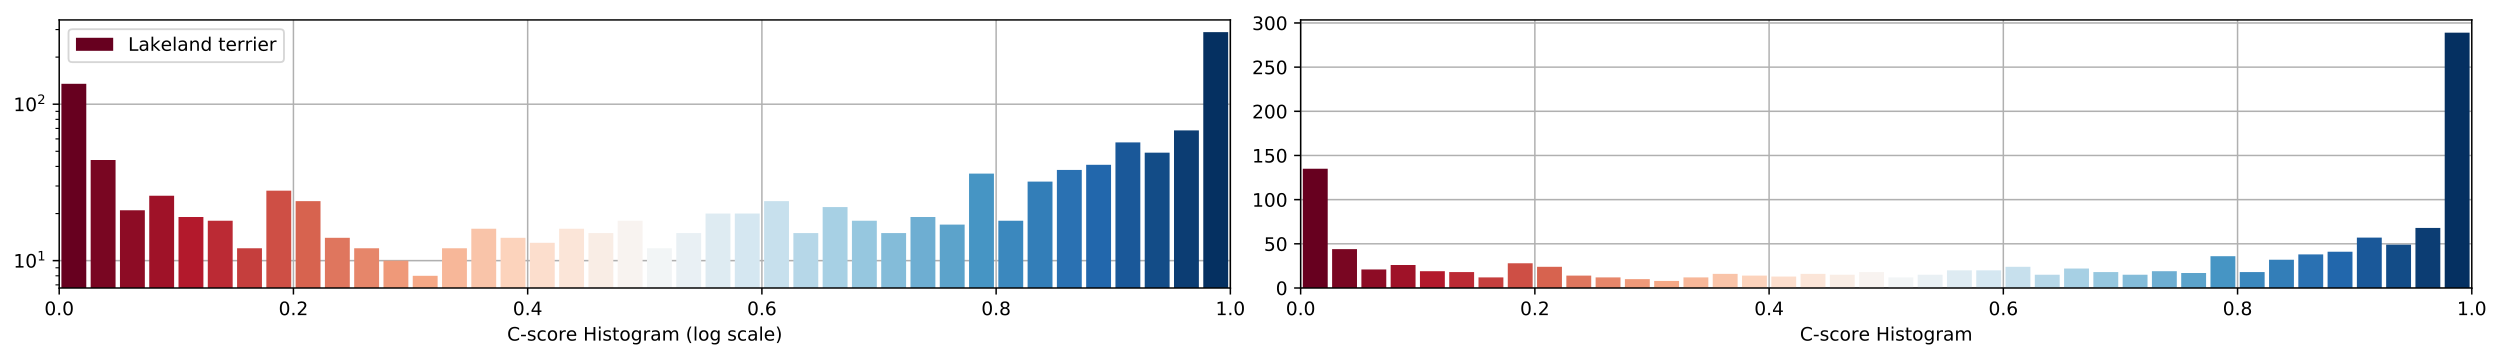 <?xml version="1.0" encoding="utf-8" standalone="no"?>
<!DOCTYPE svg PUBLIC "-//W3C//DTD SVG 1.1//EN"
  "http://www.w3.org/Graphics/SVG/1.1/DTD/svg11.dtd">
<!-- Created with matplotlib (https://matplotlib.org/) -->
<svg height="192.256pt" version="1.1" viewBox="0 0 1342.952 192.256" width="1342.952pt" xmlns="http://www.w3.org/2000/svg" xmlns:xlink="http://www.w3.org/1999/xlink">
 <defs>
  <style type="text/css">
*{stroke-linecap:butt;stroke-linejoin:round;}
  </style>
 </defs>
 <g id="figure_1">
  <g id="patch_1">
   <path d="M 0 192.256 
L 1342.952 192.256 
L 1342.952 0 
L 0 0 
z
" style="fill:#ffffff;"/>
  </g>
  <g id="axes_1">
   <g id="patch_2">
    <path d="M 31.8 154.7 
L 660.926 154.7 
L 660.926 10.7 
L 31.8 10.7 
z
" style="fill:#ffffff;"/>
   </g>
   <g id="matplotlib.axis_1">
    <g id="xtick_1">
     <g id="line2d_1">
      <path clip-path="url(#p92a9c966c3)" d="M 31.8 154.7 
L 31.8 10.7 
" style="fill:none;stroke:#b0b0b0;stroke-linecap:square;stroke-width:0.8;"/>
     </g>
     <g id="line2d_2">
      <defs>
       <path d="M 0 0 
L 0 3.5 
" id="md79b339b31" style="stroke:#000000;stroke-width:0.8;"/>
      </defs>
      <g>
       <use style="stroke:#000000;stroke-width:0.8;" x="31.8" xlink:href="#md79b339b31" y="154.7"/>
      </g>
     </g>
     <g id="text_1">
      <!-- 0.0 -->
      <defs>
       <path d="M 31.781 66.406 
Q 24.172 66.406 20.328 58.906 
Q 16.5 51.422 16.5 36.375 
Q 16.5 21.391 20.328 13.891 
Q 24.172 6.391 31.781 6.391 
Q 39.453 6.391 43.281 13.891 
Q 47.125 21.391 47.125 36.375 
Q 47.125 51.422 43.281 58.906 
Q 39.453 66.406 31.781 66.406 
z
M 31.781 74.219 
Q 44.047 74.219 50.516 64.516 
Q 56.984 54.828 56.984 36.375 
Q 56.984 17.969 50.516 8.266 
Q 44.047 -1.422 31.781 -1.422 
Q 19.531 -1.422 13.062 8.266 
Q 6.594 17.969 6.594 36.375 
Q 6.594 54.828 13.062 64.516 
Q 19.531 74.219 31.781 74.219 
z
" id="DejaVuSans-48"/>
       <path d="M 10.688 12.406 
L 21 12.406 
L 21 0 
L 10.688 0 
z
" id="DejaVuSans-46"/>
      </defs>
      <g transform="translate(23.848 169.298)scale(0.1 -0.1)">
       <use xlink:href="#DejaVuSans-48"/>
       <use x="63.623" xlink:href="#DejaVuSans-46"/>
       <use x="95.41" xlink:href="#DejaVuSans-48"/>
      </g>
     </g>
    </g>
    <g id="xtick_2">
     <g id="line2d_3">
      <path clip-path="url(#p92a9c966c3)" d="M 157.625 154.7 
L 157.625 10.7 
" style="fill:none;stroke:#b0b0b0;stroke-linecap:square;stroke-width:0.8;"/>
     </g>
     <g id="line2d_4">
      <g>
       <use style="stroke:#000000;stroke-width:0.8;" x="157.625" xlink:href="#md79b339b31" y="154.7"/>
      </g>
     </g>
     <g id="text_2">
      <!-- 0.2 -->
      <defs>
       <path d="M 19.188 8.297 
L 53.609 8.297 
L 53.609 0 
L 7.328 0 
L 7.328 8.297 
Q 12.938 14.109 22.625 23.891 
Q 32.328 33.688 34.812 36.531 
Q 39.547 41.844 41.422 45.531 
Q 43.312 49.219 43.312 52.781 
Q 43.312 58.594 39.234 62.25 
Q 35.156 65.922 28.609 65.922 
Q 23.969 65.922 18.812 64.312 
Q 13.672 62.703 7.812 59.422 
L 7.812 69.391 
Q 13.766 71.781 18.938 73 
Q 24.125 74.219 28.422 74.219 
Q 39.75 74.219 46.484 68.547 
Q 53.219 62.891 53.219 53.422 
Q 53.219 48.922 51.531 44.891 
Q 49.859 40.875 45.406 35.406 
Q 44.188 33.984 37.641 27.219 
Q 31.109 20.453 19.188 8.297 
z
" id="DejaVuSans-50"/>
      </defs>
      <g transform="translate(149.674 169.298)scale(0.1 -0.1)">
       <use xlink:href="#DejaVuSans-48"/>
       <use x="63.623" xlink:href="#DejaVuSans-46"/>
       <use x="95.41" xlink:href="#DejaVuSans-50"/>
      </g>
     </g>
    </g>
    <g id="xtick_3">
     <g id="line2d_5">
      <path clip-path="url(#p92a9c966c3)" d="M 283.45 154.7 
L 283.45 10.7 
" style="fill:none;stroke:#b0b0b0;stroke-linecap:square;stroke-width:0.8;"/>
     </g>
     <g id="line2d_6">
      <g>
       <use style="stroke:#000000;stroke-width:0.8;" x="283.45" xlink:href="#md79b339b31" y="154.7"/>
      </g>
     </g>
     <g id="text_3">
      <!-- 0.4 -->
      <defs>
       <path d="M 37.797 64.312 
L 12.891 25.391 
L 37.797 25.391 
z
M 35.203 72.906 
L 47.609 72.906 
L 47.609 25.391 
L 58.016 25.391 
L 58.016 17.188 
L 47.609 17.188 
L 47.609 0 
L 37.797 0 
L 37.797 17.188 
L 4.891 17.188 
L 4.891 26.703 
z
" id="DejaVuSans-52"/>
      </defs>
      <g transform="translate(275.499 169.298)scale(0.1 -0.1)">
       <use xlink:href="#DejaVuSans-48"/>
       <use x="63.623" xlink:href="#DejaVuSans-46"/>
       <use x="95.41" xlink:href="#DejaVuSans-52"/>
      </g>
     </g>
    </g>
    <g id="xtick_4">
     <g id="line2d_7">
      <path clip-path="url(#p92a9c966c3)" d="M 409.276 154.7 
L 409.276 10.7 
" style="fill:none;stroke:#b0b0b0;stroke-linecap:square;stroke-width:0.8;"/>
     </g>
     <g id="line2d_8">
      <g>
       <use style="stroke:#000000;stroke-width:0.8;" x="409.276" xlink:href="#md79b339b31" y="154.7"/>
      </g>
     </g>
     <g id="text_4">
      <!-- 0.6 -->
      <defs>
       <path d="M 33.016 40.375 
Q 26.375 40.375 22.484 35.828 
Q 18.609 31.297 18.609 23.391 
Q 18.609 15.531 22.484 10.953 
Q 26.375 6.391 33.016 6.391 
Q 39.656 6.391 43.531 10.953 
Q 47.406 15.531 47.406 23.391 
Q 47.406 31.297 43.531 35.828 
Q 39.656 40.375 33.016 40.375 
z
M 52.594 71.297 
L 52.594 62.312 
Q 48.875 64.062 45.094 64.984 
Q 41.312 65.922 37.594 65.922 
Q 27.828 65.922 22.672 59.328 
Q 17.531 52.734 16.797 39.406 
Q 19.672 43.656 24.016 45.922 
Q 28.375 48.188 33.594 48.188 
Q 44.578 48.188 50.953 41.516 
Q 57.328 34.859 57.328 23.391 
Q 57.328 12.156 50.688 5.359 
Q 44.047 -1.422 33.016 -1.422 
Q 20.359 -1.422 13.672 8.266 
Q 6.984 17.969 6.984 36.375 
Q 6.984 53.656 15.188 63.938 
Q 23.391 74.219 37.203 74.219 
Q 40.922 74.219 44.703 73.484 
Q 48.484 72.75 52.594 71.297 
z
" id="DejaVuSans-54"/>
      </defs>
      <g transform="translate(401.324 169.298)scale(0.1 -0.1)">
       <use xlink:href="#DejaVuSans-48"/>
       <use x="63.623" xlink:href="#DejaVuSans-46"/>
       <use x="95.41" xlink:href="#DejaVuSans-54"/>
      </g>
     </g>
    </g>
    <g id="xtick_5">
     <g id="line2d_9">
      <path clip-path="url(#p92a9c966c3)" d="M 535.101 154.7 
L 535.101 10.7 
" style="fill:none;stroke:#b0b0b0;stroke-linecap:square;stroke-width:0.8;"/>
     </g>
     <g id="line2d_10">
      <g>
       <use style="stroke:#000000;stroke-width:0.8;" x="535.101" xlink:href="#md79b339b31" y="154.7"/>
      </g>
     </g>
     <g id="text_5">
      <!-- 0.8 -->
      <defs>
       <path d="M 31.781 34.625 
Q 24.75 34.625 20.719 30.859 
Q 16.703 27.094 16.703 20.516 
Q 16.703 13.922 20.719 10.156 
Q 24.75 6.391 31.781 6.391 
Q 38.812 6.391 42.859 10.172 
Q 46.922 13.969 46.922 20.516 
Q 46.922 27.094 42.891 30.859 
Q 38.875 34.625 31.781 34.625 
z
M 21.922 38.812 
Q 15.578 40.375 12.031 44.719 
Q 8.5 49.078 8.5 55.328 
Q 8.5 64.062 14.719 69.141 
Q 20.953 74.219 31.781 74.219 
Q 42.672 74.219 48.875 69.141 
Q 55.078 64.062 55.078 55.328 
Q 55.078 49.078 51.531 44.719 
Q 48 40.375 41.703 38.812 
Q 48.828 37.156 52.797 32.312 
Q 56.781 27.484 56.781 20.516 
Q 56.781 9.906 50.312 4.234 
Q 43.844 -1.422 31.781 -1.422 
Q 19.734 -1.422 13.25 4.234 
Q 6.781 9.906 6.781 20.516 
Q 6.781 27.484 10.781 32.312 
Q 14.797 37.156 21.922 38.812 
z
M 18.312 54.391 
Q 18.312 48.734 21.844 45.562 
Q 25.391 42.391 31.781 42.391 
Q 38.141 42.391 41.719 45.562 
Q 45.312 48.734 45.312 54.391 
Q 45.312 60.062 41.719 63.234 
Q 38.141 66.406 31.781 66.406 
Q 25.391 66.406 21.844 63.234 
Q 18.312 60.062 18.312 54.391 
z
" id="DejaVuSans-56"/>
      </defs>
      <g transform="translate(527.149 169.298)scale(0.1 -0.1)">
       <use xlink:href="#DejaVuSans-48"/>
       <use x="63.623" xlink:href="#DejaVuSans-46"/>
       <use x="95.41" xlink:href="#DejaVuSans-56"/>
      </g>
     </g>
    </g>
    <g id="xtick_6">
     <g id="line2d_11">
      <path clip-path="url(#p92a9c966c3)" d="M 660.926 154.7 
L 660.926 10.7 
" style="fill:none;stroke:#b0b0b0;stroke-linecap:square;stroke-width:0.8;"/>
     </g>
     <g id="line2d_12">
      <g>
       <use style="stroke:#000000;stroke-width:0.8;" x="660.926" xlink:href="#md79b339b31" y="154.7"/>
      </g>
     </g>
     <g id="text_6">
      <!-- 1.0 -->
      <defs>
       <path d="M 12.406 8.297 
L 28.516 8.297 
L 28.516 63.922 
L 10.984 60.406 
L 10.984 69.391 
L 28.422 72.906 
L 38.281 72.906 
L 38.281 8.297 
L 54.391 8.297 
L 54.391 0 
L 12.406 0 
z
" id="DejaVuSans-49"/>
      </defs>
      <g transform="translate(652.975 169.298)scale(0.1 -0.1)">
       <use xlink:href="#DejaVuSans-49"/>
       <use x="63.623" xlink:href="#DejaVuSans-46"/>
       <use x="95.41" xlink:href="#DejaVuSans-48"/>
      </g>
     </g>
    </g>
    <g id="text_7">
     <!-- C-score Histogram (log scale) -->
     <defs>
      <path d="M 64.406 67.281 
L 64.406 56.891 
Q 59.422 61.531 53.781 63.812 
Q 48.141 66.109 41.797 66.109 
Q 29.297 66.109 22.656 58.469 
Q 16.016 50.828 16.016 36.375 
Q 16.016 21.969 22.656 14.328 
Q 29.297 6.688 41.797 6.688 
Q 48.141 6.688 53.781 8.984 
Q 59.422 11.281 64.406 15.922 
L 64.406 5.609 
Q 59.234 2.094 53.438 0.328 
Q 47.656 -1.422 41.219 -1.422 
Q 24.656 -1.422 15.125 8.703 
Q 5.609 18.844 5.609 36.375 
Q 5.609 53.953 15.125 64.078 
Q 24.656 74.219 41.219 74.219 
Q 47.75 74.219 53.531 72.484 
Q 59.328 70.75 64.406 67.281 
z
" id="DejaVuSans-67"/>
      <path d="M 4.891 31.391 
L 31.203 31.391 
L 31.203 23.391 
L 4.891 23.391 
z
" id="DejaVuSans-45"/>
      <path d="M 44.281 53.078 
L 44.281 44.578 
Q 40.484 46.531 36.375 47.5 
Q 32.281 48.484 27.875 48.484 
Q 21.188 48.484 17.844 46.438 
Q 14.5 44.391 14.5 40.281 
Q 14.5 37.156 16.891 35.375 
Q 19.281 33.594 26.516 31.984 
L 29.594 31.297 
Q 39.156 29.25 43.188 25.516 
Q 47.219 21.781 47.219 15.094 
Q 47.219 7.469 41.188 3.016 
Q 35.156 -1.422 24.609 -1.422 
Q 20.219 -1.422 15.453 -0.562 
Q 10.688 0.297 5.422 2 
L 5.422 11.281 
Q 10.406 8.688 15.234 7.391 
Q 20.062 6.109 24.812 6.109 
Q 31.156 6.109 34.562 8.281 
Q 37.984 10.453 37.984 14.406 
Q 37.984 18.062 35.516 20.016 
Q 33.062 21.969 24.703 23.781 
L 21.578 24.516 
Q 13.234 26.266 9.516 29.906 
Q 5.812 33.547 5.812 39.891 
Q 5.812 47.609 11.281 51.797 
Q 16.75 56 26.812 56 
Q 31.781 56 36.172 55.266 
Q 40.578 54.547 44.281 53.078 
z
" id="DejaVuSans-115"/>
      <path d="M 48.781 52.594 
L 48.781 44.188 
Q 44.969 46.297 41.141 47.344 
Q 37.312 48.391 33.406 48.391 
Q 24.656 48.391 19.812 42.844 
Q 14.984 37.312 14.984 27.297 
Q 14.984 17.281 19.812 11.734 
Q 24.656 6.203 33.406 6.203 
Q 37.312 6.203 41.141 7.25 
Q 44.969 8.297 48.781 10.406 
L 48.781 2.094 
Q 45.016 0.344 40.984 -0.531 
Q 36.969 -1.422 32.422 -1.422 
Q 20.062 -1.422 12.781 6.344 
Q 5.516 14.109 5.516 27.297 
Q 5.516 40.672 12.859 48.328 
Q 20.219 56 33.016 56 
Q 37.156 56 41.109 55.141 
Q 45.062 54.297 48.781 52.594 
z
" id="DejaVuSans-99"/>
      <path d="M 30.609 48.391 
Q 23.391 48.391 19.188 42.75 
Q 14.984 37.109 14.984 27.297 
Q 14.984 17.484 19.156 11.844 
Q 23.344 6.203 30.609 6.203 
Q 37.797 6.203 41.984 11.859 
Q 46.188 17.531 46.188 27.297 
Q 46.188 37.016 41.984 42.703 
Q 37.797 48.391 30.609 48.391 
z
M 30.609 56 
Q 42.328 56 49.016 48.375 
Q 55.719 40.766 55.719 27.297 
Q 55.719 13.875 49.016 6.219 
Q 42.328 -1.422 30.609 -1.422 
Q 18.844 -1.422 12.172 6.219 
Q 5.516 13.875 5.516 27.297 
Q 5.516 40.766 12.172 48.375 
Q 18.844 56 30.609 56 
z
" id="DejaVuSans-111"/>
      <path d="M 41.109 46.297 
Q 39.594 47.172 37.812 47.578 
Q 36.031 48 33.891 48 
Q 26.266 48 22.188 43.047 
Q 18.109 38.094 18.109 28.812 
L 18.109 0 
L 9.078 0 
L 9.078 54.688 
L 18.109 54.688 
L 18.109 46.188 
Q 20.953 51.172 25.484 53.578 
Q 30.031 56 36.531 56 
Q 37.453 56 38.578 55.875 
Q 39.703 55.766 41.062 55.516 
z
" id="DejaVuSans-114"/>
      <path d="M 56.203 29.594 
L 56.203 25.203 
L 14.891 25.203 
Q 15.484 15.922 20.484 11.062 
Q 25.484 6.203 34.422 6.203 
Q 39.594 6.203 44.453 7.469 
Q 49.312 8.734 54.109 11.281 
L 54.109 2.781 
Q 49.266 0.734 44.188 -0.344 
Q 39.109 -1.422 33.891 -1.422 
Q 20.797 -1.422 13.156 6.188 
Q 5.516 13.812 5.516 26.812 
Q 5.516 40.234 12.766 48.109 
Q 20.016 56 32.328 56 
Q 43.359 56 49.781 48.891 
Q 56.203 41.797 56.203 29.594 
z
M 47.219 32.234 
Q 47.125 39.594 43.094 43.984 
Q 39.062 48.391 32.422 48.391 
Q 24.906 48.391 20.391 44.141 
Q 15.875 39.891 15.188 32.172 
z
" id="DejaVuSans-101"/>
      <path id="DejaVuSans-32"/>
      <path d="M 9.812 72.906 
L 19.672 72.906 
L 19.672 43.016 
L 55.516 43.016 
L 55.516 72.906 
L 65.375 72.906 
L 65.375 0 
L 55.516 0 
L 55.516 34.719 
L 19.672 34.719 
L 19.672 0 
L 9.812 0 
z
" id="DejaVuSans-72"/>
      <path d="M 9.422 54.688 
L 18.406 54.688 
L 18.406 0 
L 9.422 0 
z
M 9.422 75.984 
L 18.406 75.984 
L 18.406 64.594 
L 9.422 64.594 
z
" id="DejaVuSans-105"/>
      <path d="M 18.312 70.219 
L 18.312 54.688 
L 36.812 54.688 
L 36.812 47.703 
L 18.312 47.703 
L 18.312 18.016 
Q 18.312 11.328 20.141 9.422 
Q 21.969 7.516 27.594 7.516 
L 36.812 7.516 
L 36.812 0 
L 27.594 0 
Q 17.188 0 13.234 3.875 
Q 9.281 7.766 9.281 18.016 
L 9.281 47.703 
L 2.688 47.703 
L 2.688 54.688 
L 9.281 54.688 
L 9.281 70.219 
z
" id="DejaVuSans-116"/>
      <path d="M 45.406 27.984 
Q 45.406 37.75 41.375 43.109 
Q 37.359 48.484 30.078 48.484 
Q 22.859 48.484 18.828 43.109 
Q 14.797 37.75 14.797 27.984 
Q 14.797 18.266 18.828 12.891 
Q 22.859 7.516 30.078 7.516 
Q 37.359 7.516 41.375 12.891 
Q 45.406 18.266 45.406 27.984 
z
M 54.391 6.781 
Q 54.391 -7.172 48.188 -13.984 
Q 42 -20.797 29.203 -20.797 
Q 24.469 -20.797 20.266 -20.094 
Q 16.062 -19.391 12.109 -17.922 
L 12.109 -9.188 
Q 16.062 -11.328 19.922 -12.344 
Q 23.781 -13.375 27.781 -13.375 
Q 36.625 -13.375 41.016 -8.766 
Q 45.406 -4.156 45.406 5.172 
L 45.406 9.625 
Q 42.625 4.781 38.281 2.391 
Q 33.938 0 27.875 0 
Q 17.828 0 11.672 7.656 
Q 5.516 15.328 5.516 27.984 
Q 5.516 40.672 11.672 48.328 
Q 17.828 56 27.875 56 
Q 33.938 56 38.281 53.609 
Q 42.625 51.219 45.406 46.391 
L 45.406 54.688 
L 54.391 54.688 
z
" id="DejaVuSans-103"/>
      <path d="M 34.281 27.484 
Q 23.391 27.484 19.188 25 
Q 14.984 22.516 14.984 16.5 
Q 14.984 11.719 18.141 8.906 
Q 21.297 6.109 26.703 6.109 
Q 34.188 6.109 38.703 11.406 
Q 43.219 16.703 43.219 25.484 
L 43.219 27.484 
z
M 52.203 31.203 
L 52.203 0 
L 43.219 0 
L 43.219 8.297 
Q 40.141 3.328 35.547 0.953 
Q 30.953 -1.422 24.312 -1.422 
Q 15.922 -1.422 10.953 3.297 
Q 6 8.016 6 15.922 
Q 6 25.141 12.172 29.828 
Q 18.359 34.516 30.609 34.516 
L 43.219 34.516 
L 43.219 35.406 
Q 43.219 41.609 39.141 45 
Q 35.062 48.391 27.688 48.391 
Q 23 48.391 18.547 47.266 
Q 14.109 46.141 10.016 43.891 
L 10.016 52.203 
Q 14.938 54.109 19.578 55.047 
Q 24.219 56 28.609 56 
Q 40.484 56 46.344 49.844 
Q 52.203 43.703 52.203 31.203 
z
" id="DejaVuSans-97"/>
      <path d="M 52 44.188 
Q 55.375 50.25 60.062 53.125 
Q 64.75 56 71.094 56 
Q 79.641 56 84.281 50.016 
Q 88.922 44.047 88.922 33.016 
L 88.922 0 
L 79.891 0 
L 79.891 32.719 
Q 79.891 40.578 77.094 44.375 
Q 74.312 48.188 68.609 48.188 
Q 61.625 48.188 57.562 43.547 
Q 53.516 38.922 53.516 30.906 
L 53.516 0 
L 44.484 0 
L 44.484 32.719 
Q 44.484 40.625 41.703 44.406 
Q 38.922 48.188 33.109 48.188 
Q 26.219 48.188 22.156 43.531 
Q 18.109 38.875 18.109 30.906 
L 18.109 0 
L 9.078 0 
L 9.078 54.688 
L 18.109 54.688 
L 18.109 46.188 
Q 21.188 51.219 25.484 53.609 
Q 29.781 56 35.688 56 
Q 41.656 56 45.828 52.969 
Q 50 49.953 52 44.188 
z
" id="DejaVuSans-109"/>
      <path d="M 31 75.875 
Q 24.469 64.656 21.281 53.656 
Q 18.109 42.672 18.109 31.391 
Q 18.109 20.125 21.312 9.062 
Q 24.516 -2 31 -13.188 
L 23.188 -13.188 
Q 15.875 -1.703 12.234 9.375 
Q 8.594 20.453 8.594 31.391 
Q 8.594 42.281 12.203 53.312 
Q 15.828 64.359 23.188 75.875 
z
" id="DejaVuSans-40"/>
      <path d="M 9.422 75.984 
L 18.406 75.984 
L 18.406 0 
L 9.422 0 
z
" id="DejaVuSans-108"/>
      <path d="M 8.016 75.875 
L 15.828 75.875 
Q 23.141 64.359 26.781 53.312 
Q 30.422 42.281 30.422 31.391 
Q 30.422 20.453 26.781 9.375 
Q 23.141 -1.703 15.828 -13.188 
L 8.016 -13.188 
Q 14.5 -2 17.703 9.062 
Q 20.906 20.125 20.906 31.391 
Q 20.906 42.672 17.703 53.656 
Q 14.5 64.656 8.016 75.875 
z
" id="DejaVuSans-41"/>
     </defs>
     <g transform="translate(272.412 182.977)scale(0.1 -0.1)">
      <use xlink:href="#DejaVuSans-67"/>
      <use x="69.824" xlink:href="#DejaVuSans-45"/>
      <use x="105.908" xlink:href="#DejaVuSans-115"/>
      <use x="158.008" xlink:href="#DejaVuSans-99"/>
      <use x="212.988" xlink:href="#DejaVuSans-111"/>
      <use x="274.17" xlink:href="#DejaVuSans-114"/>
      <use x="315.252" xlink:href="#DejaVuSans-101"/>
      <use x="376.775" xlink:href="#DejaVuSans-32"/>
      <use x="408.562" xlink:href="#DejaVuSans-72"/>
      <use x="483.758" xlink:href="#DejaVuSans-105"/>
      <use x="511.541" xlink:href="#DejaVuSans-115"/>
      <use x="563.641" xlink:href="#DejaVuSans-116"/>
      <use x="602.85" xlink:href="#DejaVuSans-111"/>
      <use x="664.031" xlink:href="#DejaVuSans-103"/>
      <use x="727.508" xlink:href="#DejaVuSans-114"/>
      <use x="768.621" xlink:href="#DejaVuSans-97"/>
      <use x="829.9" xlink:href="#DejaVuSans-109"/>
      <use x="927.312" xlink:href="#DejaVuSans-32"/>
      <use x="959.1" xlink:href="#DejaVuSans-40"/>
      <use x="998.113" xlink:href="#DejaVuSans-108"/>
      <use x="1025.896" xlink:href="#DejaVuSans-111"/>
      <use x="1087.078" xlink:href="#DejaVuSans-103"/>
      <use x="1150.555" xlink:href="#DejaVuSans-32"/>
      <use x="1182.342" xlink:href="#DejaVuSans-115"/>
      <use x="1234.441" xlink:href="#DejaVuSans-99"/>
      <use x="1289.422" xlink:href="#DejaVuSans-97"/>
      <use x="1350.701" xlink:href="#DejaVuSans-108"/>
      <use x="1378.484" xlink:href="#DejaVuSans-101"/>
      <use x="1440.008" xlink:href="#DejaVuSans-41"/>
     </g>
    </g>
   </g>
   <g id="matplotlib.axis_2">
    <g id="ytick_1">
     <g id="line2d_13">
      <path clip-path="url(#p92a9c966c3)" d="M 31.8 140.011 
L 660.926 140.011 
" style="fill:none;stroke:#b0b0b0;stroke-linecap:square;stroke-width:0.8;"/>
     </g>
     <g id="line2d_14">
      <defs>
       <path d="M 0 0 
L -3.5 0 
" id="m7d3f7cad94" style="stroke:#000000;stroke-width:0.8;"/>
      </defs>
      <g>
       <use style="stroke:#000000;stroke-width:0.8;" x="31.8" xlink:href="#m7d3f7cad94" y="140.011"/>
      </g>
     </g>
     <g id="text_8">
      <!-- $\mathdefault{10^{1}}$ -->
      <g transform="translate(7.2 143.81)scale(0.1 -0.1)">
       <use transform="translate(0 0.684)" xlink:href="#DejaVuSans-49"/>
       <use transform="translate(63.623 0.684)" xlink:href="#DejaVuSans-48"/>
       <use transform="translate(128.203 38.966)scale(0.7)" xlink:href="#DejaVuSans-49"/>
      </g>
     </g>
    </g>
    <g id="ytick_2">
     <g id="line2d_15">
      <path clip-path="url(#p92a9c966c3)" d="M 31.8 55.977 
L 660.926 55.977 
" style="fill:none;stroke:#b0b0b0;stroke-linecap:square;stroke-width:0.8;"/>
     </g>
     <g id="line2d_16">
      <g>
       <use style="stroke:#000000;stroke-width:0.8;" x="31.8" xlink:href="#m7d3f7cad94" y="55.977"/>
      </g>
     </g>
     <g id="text_9">
      <!-- $\mathdefault{10^{2}}$ -->
      <g transform="translate(7.2 59.776)scale(0.1 -0.1)">
       <use transform="translate(0 0.766)" xlink:href="#DejaVuSans-49"/>
       <use transform="translate(63.623 0.766)" xlink:href="#DejaVuSans-48"/>
       <use transform="translate(128.203 39.047)scale(0.7)" xlink:href="#DejaVuSans-50"/>
      </g>
     </g>
    </g>
    <g id="ytick_3">
     <g id="line2d_17">
      <defs>
       <path d="M 0 0 
L -2 0 
" id="meb95ad8fc7" style="stroke:#000000;stroke-width:0.6;"/>
      </defs>
      <g>
       <use style="stroke:#000000;stroke-width:0.6;" x="31.8" xlink:href="#meb95ad8fc7" y="153.028"/>
      </g>
     </g>
    </g>
    <g id="ytick_4">
     <g id="line2d_18">
      <g>
       <use style="stroke:#000000;stroke-width:0.6;" x="31.8" xlink:href="#meb95ad8fc7" y="148.155"/>
      </g>
     </g>
    </g>
    <g id="ytick_5">
     <g id="line2d_19">
      <g>
       <use style="stroke:#000000;stroke-width:0.6;" x="31.8" xlink:href="#meb95ad8fc7" y="143.856"/>
      </g>
     </g>
    </g>
    <g id="ytick_6">
     <g id="line2d_20">
      <g>
       <use style="stroke:#000000;stroke-width:0.6;" x="31.8" xlink:href="#meb95ad8fc7" y="114.714"/>
      </g>
     </g>
    </g>
    <g id="ytick_7">
     <g id="line2d_21">
      <g>
       <use style="stroke:#000000;stroke-width:0.6;" x="31.8" xlink:href="#meb95ad8fc7" y="99.916"/>
      </g>
     </g>
    </g>
    <g id="ytick_8">
     <g id="line2d_22">
      <g>
       <use style="stroke:#000000;stroke-width:0.6;" x="31.8" xlink:href="#meb95ad8fc7" y="89.417"/>
      </g>
     </g>
    </g>
    <g id="ytick_9">
     <g id="line2d_23">
      <g>
       <use style="stroke:#000000;stroke-width:0.6;" x="31.8" xlink:href="#meb95ad8fc7" y="81.273"/>
      </g>
     </g>
    </g>
    <g id="ytick_10">
     <g id="line2d_24">
      <g>
       <use style="stroke:#000000;stroke-width:0.6;" x="31.8" xlink:href="#meb95ad8fc7" y="74.619"/>
      </g>
     </g>
    </g>
    <g id="ytick_11">
     <g id="line2d_25">
      <g>
       <use style="stroke:#000000;stroke-width:0.6;" x="31.8" xlink:href="#meb95ad8fc7" y="68.994"/>
      </g>
     </g>
    </g>
    <g id="ytick_12">
     <g id="line2d_26">
      <g>
       <use style="stroke:#000000;stroke-width:0.6;" x="31.8" xlink:href="#meb95ad8fc7" y="64.12"/>
      </g>
     </g>
    </g>
    <g id="ytick_13">
     <g id="line2d_27">
      <g>
       <use style="stroke:#000000;stroke-width:0.6;" x="31.8" xlink:href="#meb95ad8fc7" y="59.822"/>
      </g>
     </g>
    </g>
    <g id="ytick_14">
     <g id="line2d_28">
      <g>
       <use style="stroke:#000000;stroke-width:0.6;" x="31.8" xlink:href="#meb95ad8fc7" y="30.68"/>
      </g>
     </g>
    </g>
    <g id="ytick_15">
     <g id="line2d_29">
      <g>
       <use style="stroke:#000000;stroke-width:0.6;" x="31.8" xlink:href="#meb95ad8fc7" y="15.882"/>
      </g>
     </g>
    </g>
   </g>
   <g id="patch_3">
    <path clip-path="url(#p92a9c966c3)" d="M 32.98 84258.215 
L 46.349 84258.215 
L 46.349 45.024 
L 32.98 45.024 
z
" style="fill:#67001f;"/>
   </g>
   <g id="patch_4">
    <path clip-path="url(#p92a9c966c3)" d="M 48.708 84258.215 
L 62.077 84258.215 
L 62.077 85.939 
L 48.708 85.939 
z
" style="fill:#790622;"/>
   </g>
   <g id="patch_5">
    <path clip-path="url(#p92a9c966c3)" d="M 64.436 84258.215 
L 77.805 84258.215 
L 77.805 112.933 
L 64.436 112.933 
z
" style="fill:#8d0c25;"/>
   </g>
   <g id="patch_6">
    <path clip-path="url(#p92a9c966c3)" d="M 80.164 84258.215 
L 93.533 84258.215 
L 93.533 105.139 
L 80.164 105.139 
z
" style="fill:#9f1228;"/>
   </g>
   <g id="patch_7">
    <path clip-path="url(#p92a9c966c3)" d="M 95.892 84258.215 
L 109.261 84258.215 
L 109.261 116.586 
L 95.892 116.586 
z
" style="fill:#b3192c;"/>
   </g>
   <g id="patch_8">
    <path clip-path="url(#p92a9c966c3)" d="M 111.62 84258.215 
L 124.989 84258.215 
L 124.989 118.559 
L 111.62 118.559 
z
" style="fill:#bb2a34;"/>
   </g>
   <g id="patch_9">
    <path clip-path="url(#p92a9c966c3)" d="M 127.349 84258.215 
L 140.717 84258.215 
L 140.717 133.357 
L 127.349 133.357 
z
" style="fill:#c53e3d;"/>
   </g>
   <g id="patch_10">
    <path clip-path="url(#p92a9c966c3)" d="M 143.077 84258.215 
L 156.446 84258.215 
L 156.446 102.434 
L 143.077 102.434 
z
" style="fill:#ce4f45;"/>
   </g>
   <g id="patch_11">
    <path clip-path="url(#p92a9c966c3)" d="M 158.805 84258.215 
L 172.174 84258.215 
L 172.174 108.06 
L 158.805 108.06 
z
" style="fill:#d7634f;"/>
   </g>
   <g id="patch_12">
    <path clip-path="url(#p92a9c966c3)" d="M 174.533 84258.215 
L 187.902 84258.215 
L 187.902 127.731 
L 174.533 127.731 
z
" style="fill:#df765e;"/>
   </g>
   <g id="patch_13">
    <path clip-path="url(#p92a9c966c3)" d="M 190.261 84258.215 
L 203.63 84258.215 
L 203.63 133.357 
L 190.261 133.357 
z
" style="fill:#e6866a;"/>
   </g>
   <g id="patch_14">
    <path clip-path="url(#p92a9c966c3)" d="M 205.989 84258.215 
L 219.358 84258.215 
L 219.358 140.011 
L 205.989 140.011 
z
" style="fill:#ef9979;"/>
   </g>
   <g id="patch_15">
    <path clip-path="url(#p92a9c966c3)" d="M 221.717 84258.215 
L 235.086 84258.215 
L 235.086 148.155 
L 221.717 148.155 
z
" style="fill:#f5a886;"/>
   </g>
   <g id="patch_16">
    <path clip-path="url(#p92a9c966c3)" d="M 237.446 84258.215 
L 250.815 84258.215 
L 250.815 133.357 
L 237.446 133.357 
z
" style="fill:#f7b799;"/>
   </g>
   <g id="patch_17">
    <path clip-path="url(#p92a9c966c3)" d="M 253.174 84258.215 
L 266.543 84258.215 
L 266.543 122.858 
L 253.174 122.858 
z
" style="fill:#f9c4a9;"/>
   </g>
   <g id="patch_18">
    <path clip-path="url(#p92a9c966c3)" d="M 268.902 84258.215 
L 282.271 84258.215 
L 282.271 127.731 
L 268.902 127.731 
z
" style="fill:#fcd3bc;"/>
   </g>
   <g id="patch_19">
    <path clip-path="url(#p92a9c966c3)" d="M 284.63 84258.215 
L 297.999 84258.215 
L 297.999 130.436 
L 284.63 130.436 
z
" style="fill:#fcdecd;"/>
   </g>
   <g id="patch_20">
    <path clip-path="url(#p92a9c966c3)" d="M 300.358 84258.215 
L 313.727 84258.215 
L 313.727 122.858 
L 300.358 122.858 
z
" style="fill:#fbe5d8;"/>
   </g>
   <g id="patch_21">
    <path clip-path="url(#p92a9c966c3)" d="M 316.086 84258.215 
L 329.455 84258.215 
L 329.455 125.213 
L 316.086 125.213 
z
" style="fill:#f9ede5;"/>
   </g>
   <g id="patch_22">
    <path clip-path="url(#p92a9c966c3)" d="M 331.815 84258.215 
L 345.183 84258.215 
L 345.183 118.559 
L 331.815 118.559 
z
" style="fill:#f8f3f0;"/>
   </g>
   <g id="patch_23">
    <path clip-path="url(#p92a9c966c3)" d="M 347.543 84258.215 
L 360.912 84258.215 
L 360.912 133.357 
L 347.543 133.357 
z
" style="fill:#f2f5f6;"/>
   </g>
   <g id="patch_24">
    <path clip-path="url(#p92a9c966c3)" d="M 363.271 84258.215 
L 376.64 84258.215 
L 376.64 125.213 
L 363.271 125.213 
z
" style="fill:#e9f0f4;"/>
   </g>
   <g id="patch_25">
    <path clip-path="url(#p92a9c966c3)" d="M 378.999 84258.215 
L 392.368 84258.215 
L 392.368 114.714 
L 378.999 114.714 
z
" style="fill:#deebf2;"/>
   </g>
   <g id="patch_26">
    <path clip-path="url(#p92a9c966c3)" d="M 394.727 84258.215 
L 408.096 84258.215 
L 408.096 114.714 
L 394.727 114.714 
z
" style="fill:#d5e7f1;"/>
   </g>
   <g id="patch_27">
    <path clip-path="url(#p92a9c966c3)" d="M 410.455 84258.215 
L 423.824 84258.215 
L 423.824 108.06 
L 410.455 108.06 
z
" style="fill:#c7e0ed;"/>
   </g>
   <g id="patch_28">
    <path clip-path="url(#p92a9c966c3)" d="M 426.183 84258.215 
L 439.552 84258.215 
L 439.552 125.213 
L 426.183 125.213 
z
" style="fill:#b6d7e8;"/>
   </g>
   <g id="patch_29">
    <path clip-path="url(#p92a9c966c3)" d="M 441.912 84258.215 
L 455.281 84258.215 
L 455.281 111.236 
L 441.912 111.236 
z
" style="fill:#a7d0e4;"/>
   </g>
   <g id="patch_30">
    <path clip-path="url(#p92a9c966c3)" d="M 457.64 84258.215 
L 471.009 84258.215 
L 471.009 118.559 
L 457.64 118.559 
z
" style="fill:#96c7df;"/>
   </g>
   <g id="patch_31">
    <path clip-path="url(#p92a9c966c3)" d="M 473.368 84258.215 
L 486.737 84258.215 
L 486.737 125.213 
L 473.368 125.213 
z
" style="fill:#84bcd9;"/>
   </g>
   <g id="patch_32">
    <path clip-path="url(#p92a9c966c3)" d="M 489.096 84258.215 
L 502.465 84258.215 
L 502.465 116.586 
L 489.096 116.586 
z
" style="fill:#6eaed2;"/>
   </g>
   <g id="patch_33">
    <path clip-path="url(#p92a9c966c3)" d="M 504.824 84258.215 
L 518.193 84258.215 
L 518.193 120.645 
L 504.824 120.645 
z
" style="fill:#5ca3cb;"/>
   </g>
   <g id="patch_34">
    <path clip-path="url(#p92a9c966c3)" d="M 520.552 84258.215 
L 533.921 84258.215 
L 533.921 93.262 
L 520.552 93.262 
z
" style="fill:#4695c4;"/>
   </g>
   <g id="patch_35">
    <path clip-path="url(#p92a9c966c3)" d="M 536.281 84258.215 
L 549.65 84258.215 
L 549.65 118.559 
L 536.281 118.559 
z
" style="fill:#3b88be;"/>
   </g>
   <g id="patch_36">
    <path clip-path="url(#p92a9c966c3)" d="M 552.009 84258.215 
L 565.378 84258.215 
L 565.378 97.561 
L 552.009 97.561 
z
" style="fill:#337eb8;"/>
   </g>
   <g id="patch_37">
    <path clip-path="url(#p92a9c966c3)" d="M 567.737 84258.215 
L 581.106 84258.215 
L 581.106 91.289 
L 567.737 91.289 
z
" style="fill:#2a71b2;"/>
   </g>
   <g id="patch_38">
    <path clip-path="url(#p92a9c966c3)" d="M 583.465 84258.215 
L 596.834 84258.215 
L 596.834 88.516 
L 583.465 88.516 
z
" style="fill:#2267ac;"/>
   </g>
   <g id="patch_39">
    <path clip-path="url(#p92a9c966c3)" d="M 599.193 84258.215 
L 612.562 84258.215 
L 612.562 76.491 
L 599.193 76.491 
z
" style="fill:#1a5899;"/>
   </g>
   <g id="patch_40">
    <path clip-path="url(#p92a9c966c3)" d="M 614.921 84258.215 
L 628.29 84258.215 
L 628.29 82.011 
L 614.921 82.011 
z
" style="fill:#134c87;"/>
   </g>
   <g id="patch_41">
    <path clip-path="url(#p92a9c966c3)" d="M 630.65 84258.215 
L 644.018 84258.215 
L 644.018 70.052 
L 630.65 70.052 
z
" style="fill:#0c3d73;"/>
   </g>
   <g id="patch_42">
    <path clip-path="url(#p92a9c966c3)" d="M 646.378 84258.215 
L 659.747 84258.215 
L 659.747 17.245 
L 646.378 17.245 
z
" style="fill:#053061;"/>
   </g>
   <g id="patch_43">
    <path d="M 31.8 154.7 
L 31.8 10.7 
" style="fill:none;stroke:#000000;stroke-linecap:square;stroke-linejoin:miter;stroke-width:0.8;"/>
   </g>
   <g id="patch_44">
    <path d="M 660.926 154.7 
L 660.926 10.7 
" style="fill:none;stroke:#000000;stroke-linecap:square;stroke-linejoin:miter;stroke-width:0.8;"/>
   </g>
   <g id="patch_45">
    <path d="M 31.8 154.7 
L 660.926 154.7 
" style="fill:none;stroke:#000000;stroke-linecap:square;stroke-linejoin:miter;stroke-width:0.8;"/>
   </g>
   <g id="patch_46">
    <path d="M 31.8 10.7 
L 660.926 10.7 
" style="fill:none;stroke:#000000;stroke-linecap:square;stroke-linejoin:miter;stroke-width:0.8;"/>
   </g>
   <g id="legend_1">
    <g id="patch_47">
     <path d="M 38.8 33.378 
L 150.545 33.378 
Q 152.545 33.378 152.545 31.378 
L 152.545 17.7 
Q 152.545 15.7 150.545 15.7 
L 38.8 15.7 
Q 36.8 15.7 36.8 17.7 
L 36.8 31.378 
Q 36.8 33.378 38.8 33.378 
z
" style="fill:#ffffff;opacity:0.8;stroke:#cccccc;stroke-linejoin:miter;"/>
    </g>
    <g id="patch_48">
     <path d="M 40.8 27.298 
L 60.8 27.298 
L 60.8 20.298 
L 40.8 20.298 
z
" style="fill:#67001f;"/>
    </g>
    <g id="text_10">
     <!-- Lakeland terrier -->
     <defs>
      <path d="M 9.812 72.906 
L 19.672 72.906 
L 19.672 8.297 
L 55.172 8.297 
L 55.172 0 
L 9.812 0 
z
" id="DejaVuSans-76"/>
      <path d="M 9.078 75.984 
L 18.109 75.984 
L 18.109 31.109 
L 44.922 54.688 
L 56.391 54.688 
L 27.391 29.109 
L 57.625 0 
L 45.906 0 
L 18.109 26.703 
L 18.109 0 
L 9.078 0 
z
" id="DejaVuSans-107"/>
      <path d="M 54.891 33.016 
L 54.891 0 
L 45.906 0 
L 45.906 32.719 
Q 45.906 40.484 42.875 44.328 
Q 39.844 48.188 33.797 48.188 
Q 26.516 48.188 22.312 43.547 
Q 18.109 38.922 18.109 30.906 
L 18.109 0 
L 9.078 0 
L 9.078 54.688 
L 18.109 54.688 
L 18.109 46.188 
Q 21.344 51.125 25.703 53.562 
Q 30.078 56 35.797 56 
Q 45.219 56 50.047 50.172 
Q 54.891 44.344 54.891 33.016 
z
" id="DejaVuSans-110"/>
      <path d="M 45.406 46.391 
L 45.406 75.984 
L 54.391 75.984 
L 54.391 0 
L 45.406 0 
L 45.406 8.203 
Q 42.578 3.328 38.25 0.953 
Q 33.938 -1.422 27.875 -1.422 
Q 17.969 -1.422 11.734 6.484 
Q 5.516 14.406 5.516 27.297 
Q 5.516 40.188 11.734 48.094 
Q 17.969 56 27.875 56 
Q 33.938 56 38.25 53.625 
Q 42.578 51.266 45.406 46.391 
z
M 14.797 27.297 
Q 14.797 17.391 18.875 11.75 
Q 22.953 6.109 30.078 6.109 
Q 37.203 6.109 41.297 11.75 
Q 45.406 17.391 45.406 27.297 
Q 45.406 37.203 41.297 42.844 
Q 37.203 48.484 30.078 48.484 
Q 22.953 48.484 18.875 42.844 
Q 14.797 37.203 14.797 27.297 
z
" id="DejaVuSans-100"/>
     </defs>
     <g transform="translate(68.8 27.298)scale(0.1 -0.1)">
      <use xlink:href="#DejaVuSans-76"/>
      <use x="55.713" xlink:href="#DejaVuSans-97"/>
      <use x="116.992" xlink:href="#DejaVuSans-107"/>
      <use x="174.855" xlink:href="#DejaVuSans-101"/>
      <use x="236.379" xlink:href="#DejaVuSans-108"/>
      <use x="264.162" xlink:href="#DejaVuSans-97"/>
      <use x="325.441" xlink:href="#DejaVuSans-110"/>
      <use x="388.82" xlink:href="#DejaVuSans-100"/>
      <use x="452.297" xlink:href="#DejaVuSans-32"/>
      <use x="484.084" xlink:href="#DejaVuSans-116"/>
      <use x="523.293" xlink:href="#DejaVuSans-101"/>
      <use x="584.816" xlink:href="#DejaVuSans-114"/>
      <use x="625.914" xlink:href="#DejaVuSans-114"/>
      <use x="667.027" xlink:href="#DejaVuSans-105"/>
      <use x="694.811" xlink:href="#DejaVuSans-101"/>
      <use x="756.334" xlink:href="#DejaVuSans-114"/>
     </g>
    </g>
   </g>
  </g>
  <g id="axes_2">
   <g id="patch_49">
    <path d="M 698.674 154.7 
L 1327.8 154.7 
L 1327.8 10.7 
L 698.674 10.7 
z
" style="fill:#ffffff;"/>
   </g>
   <g id="matplotlib.axis_3">
    <g id="xtick_7">
     <g id="line2d_30">
      <path clip-path="url(#p179281b7ed)" d="M 698.674 154.7 
L 698.674 10.7 
" style="fill:none;stroke:#b0b0b0;stroke-linecap:square;stroke-width:0.8;"/>
     </g>
     <g id="line2d_31">
      <g>
       <use style="stroke:#000000;stroke-width:0.8;" x="698.674" xlink:href="#md79b339b31" y="154.7"/>
      </g>
     </g>
     <g id="text_11">
      <!-- 0.0 -->
      <g transform="translate(690.722 169.298)scale(0.1 -0.1)">
       <use xlink:href="#DejaVuSans-48"/>
       <use x="63.623" xlink:href="#DejaVuSans-46"/>
       <use x="95.41" xlink:href="#DejaVuSans-48"/>
      </g>
     </g>
    </g>
    <g id="xtick_8">
     <g id="line2d_32">
      <path clip-path="url(#p179281b7ed)" d="M 824.499 154.7 
L 824.499 10.7 
" style="fill:none;stroke:#b0b0b0;stroke-linecap:square;stroke-width:0.8;"/>
     </g>
     <g id="line2d_33">
      <g>
       <use style="stroke:#000000;stroke-width:0.8;" x="824.499" xlink:href="#md79b339b31" y="154.7"/>
      </g>
     </g>
     <g id="text_12">
      <!-- 0.2 -->
      <g transform="translate(816.547 169.298)scale(0.1 -0.1)">
       <use xlink:href="#DejaVuSans-48"/>
       <use x="63.623" xlink:href="#DejaVuSans-46"/>
       <use x="95.41" xlink:href="#DejaVuSans-50"/>
      </g>
     </g>
    </g>
    <g id="xtick_9">
     <g id="line2d_34">
      <path clip-path="url(#p179281b7ed)" d="M 950.324 154.7 
L 950.324 10.7 
" style="fill:none;stroke:#b0b0b0;stroke-linecap:square;stroke-width:0.8;"/>
     </g>
     <g id="line2d_35">
      <g>
       <use style="stroke:#000000;stroke-width:0.8;" x="950.324" xlink:href="#md79b339b31" y="154.7"/>
      </g>
     </g>
     <g id="text_13">
      <!-- 0.4 -->
      <g transform="translate(942.373 169.298)scale(0.1 -0.1)">
       <use xlink:href="#DejaVuSans-48"/>
       <use x="63.623" xlink:href="#DejaVuSans-46"/>
       <use x="95.41" xlink:href="#DejaVuSans-52"/>
      </g>
     </g>
    </g>
    <g id="xtick_10">
     <g id="line2d_36">
      <path clip-path="url(#p179281b7ed)" d="M 1076.15 154.7 
L 1076.15 10.7 
" style="fill:none;stroke:#b0b0b0;stroke-linecap:square;stroke-width:0.8;"/>
     </g>
     <g id="line2d_37">
      <g>
       <use style="stroke:#000000;stroke-width:0.8;" x="1076.15" xlink:href="#md79b339b31" y="154.7"/>
      </g>
     </g>
     <g id="text_14">
      <!-- 0.6 -->
      <g transform="translate(1068.198 169.298)scale(0.1 -0.1)">
       <use xlink:href="#DejaVuSans-48"/>
       <use x="63.623" xlink:href="#DejaVuSans-46"/>
       <use x="95.41" xlink:href="#DejaVuSans-54"/>
      </g>
     </g>
    </g>
    <g id="xtick_11">
     <g id="line2d_38">
      <path clip-path="url(#p179281b7ed)" d="M 1201.975 154.7 
L 1201.975 10.7 
" style="fill:none;stroke:#b0b0b0;stroke-linecap:square;stroke-width:0.8;"/>
     </g>
     <g id="line2d_39">
      <g>
       <use style="stroke:#000000;stroke-width:0.8;" x="1201.975" xlink:href="#md79b339b31" y="154.7"/>
      </g>
     </g>
     <g id="text_15">
      <!-- 0.8 -->
      <g transform="translate(1194.023 169.298)scale(0.1 -0.1)">
       <use xlink:href="#DejaVuSans-48"/>
       <use x="63.623" xlink:href="#DejaVuSans-46"/>
       <use x="95.41" xlink:href="#DejaVuSans-56"/>
      </g>
     </g>
    </g>
    <g id="xtick_12">
     <g id="line2d_40">
      <path clip-path="url(#p179281b7ed)" d="M 1327.8 154.7 
L 1327.8 10.7 
" style="fill:none;stroke:#b0b0b0;stroke-linecap:square;stroke-width:0.8;"/>
     </g>
     <g id="line2d_41">
      <g>
       <use style="stroke:#000000;stroke-width:0.8;" x="1327.8" xlink:href="#md79b339b31" y="154.7"/>
      </g>
     </g>
     <g id="text_16">
      <!-- 1.0 -->
      <g transform="translate(1319.848 169.298)scale(0.1 -0.1)">
       <use xlink:href="#DejaVuSans-49"/>
       <use x="63.623" xlink:href="#DejaVuSans-46"/>
       <use x="95.41" xlink:href="#DejaVuSans-48"/>
      </g>
     </g>
    </g>
    <g id="text_17">
     <!-- C-score Histogram -->
     <g transform="translate(966.871 182.977)scale(0.1 -0.1)">
      <use xlink:href="#DejaVuSans-67"/>
      <use x="69.824" xlink:href="#DejaVuSans-45"/>
      <use x="105.908" xlink:href="#DejaVuSans-115"/>
      <use x="158.008" xlink:href="#DejaVuSans-99"/>
      <use x="212.988" xlink:href="#DejaVuSans-111"/>
      <use x="274.17" xlink:href="#DejaVuSans-114"/>
      <use x="315.252" xlink:href="#DejaVuSans-101"/>
      <use x="376.775" xlink:href="#DejaVuSans-32"/>
      <use x="408.562" xlink:href="#DejaVuSans-72"/>
      <use x="483.758" xlink:href="#DejaVuSans-105"/>
      <use x="511.541" xlink:href="#DejaVuSans-115"/>
      <use x="563.641" xlink:href="#DejaVuSans-116"/>
      <use x="602.85" xlink:href="#DejaVuSans-111"/>
      <use x="664.031" xlink:href="#DejaVuSans-103"/>
      <use x="727.508" xlink:href="#DejaVuSans-114"/>
      <use x="768.621" xlink:href="#DejaVuSans-97"/>
      <use x="829.9" xlink:href="#DejaVuSans-109"/>
     </g>
    </g>
   </g>
   <g id="matplotlib.axis_4">
    <g id="ytick_16">
     <g id="line2d_42">
      <path clip-path="url(#p179281b7ed)" d="M 698.674 154.7 
L 1327.8 154.7 
" style="fill:none;stroke:#b0b0b0;stroke-linecap:square;stroke-width:0.8;"/>
     </g>
     <g id="line2d_43">
      <g>
       <use style="stroke:#000000;stroke-width:0.8;" x="698.674" xlink:href="#m7d3f7cad94" y="154.7"/>
      </g>
     </g>
     <g id="text_18">
      <!-- 0 -->
      <g transform="translate(685.311 158.499)scale(0.1 -0.1)">
       <use xlink:href="#DejaVuSans-48"/>
      </g>
     </g>
    </g>
    <g id="ytick_17">
     <g id="line2d_44">
      <path clip-path="url(#p179281b7ed)" d="M 698.674 130.973 
L 1327.8 130.973 
" style="fill:none;stroke:#b0b0b0;stroke-linecap:square;stroke-width:0.8;"/>
     </g>
     <g id="line2d_45">
      <g>
       <use style="stroke:#000000;stroke-width:0.8;" x="698.674" xlink:href="#m7d3f7cad94" y="130.973"/>
      </g>
     </g>
     <g id="text_19">
      <!-- 50 -->
      <defs>
       <path d="M 10.797 72.906 
L 49.516 72.906 
L 49.516 64.594 
L 19.828 64.594 
L 19.828 46.734 
Q 21.969 47.469 24.109 47.828 
Q 26.266 48.188 28.422 48.188 
Q 40.625 48.188 47.75 41.5 
Q 54.891 34.812 54.891 23.391 
Q 54.891 11.625 47.562 5.094 
Q 40.234 -1.422 26.906 -1.422 
Q 22.312 -1.422 17.547 -0.641 
Q 12.797 0.141 7.719 1.703 
L 7.719 11.625 
Q 12.109 9.234 16.797 8.062 
Q 21.484 6.891 26.703 6.891 
Q 35.156 6.891 40.078 11.328 
Q 45.016 15.766 45.016 23.391 
Q 45.016 31 40.078 35.438 
Q 35.156 39.891 26.703 39.891 
Q 22.75 39.891 18.812 39.016 
Q 14.891 38.141 10.797 36.281 
z
" id="DejaVuSans-53"/>
      </defs>
      <g transform="translate(678.949 134.772)scale(0.1 -0.1)">
       <use xlink:href="#DejaVuSans-53"/>
       <use x="63.623" xlink:href="#DejaVuSans-48"/>
      </g>
     </g>
    </g>
    <g id="ytick_18">
     <g id="line2d_46">
      <path clip-path="url(#p179281b7ed)" d="M 698.674 107.246 
L 1327.8 107.246 
" style="fill:none;stroke:#b0b0b0;stroke-linecap:square;stroke-width:0.8;"/>
     </g>
     <g id="line2d_47">
      <g>
       <use style="stroke:#000000;stroke-width:0.8;" x="698.674" xlink:href="#m7d3f7cad94" y="107.246"/>
      </g>
     </g>
     <g id="text_20">
      <!-- 100 -->
      <g transform="translate(672.586 111.045)scale(0.1 -0.1)">
       <use xlink:href="#DejaVuSans-49"/>
       <use x="63.623" xlink:href="#DejaVuSans-48"/>
       <use x="127.246" xlink:href="#DejaVuSans-48"/>
      </g>
     </g>
    </g>
    <g id="ytick_19">
     <g id="line2d_48">
      <path clip-path="url(#p179281b7ed)" d="M 698.674 83.519 
L 1327.8 83.519 
" style="fill:none;stroke:#b0b0b0;stroke-linecap:square;stroke-width:0.8;"/>
     </g>
     <g id="line2d_49">
      <g>
       <use style="stroke:#000000;stroke-width:0.8;" x="698.674" xlink:href="#m7d3f7cad94" y="83.519"/>
      </g>
     </g>
     <g id="text_21">
      <!-- 150 -->
      <g transform="translate(672.586 87.318)scale(0.1 -0.1)">
       <use xlink:href="#DejaVuSans-49"/>
       <use x="63.623" xlink:href="#DejaVuSans-53"/>
       <use x="127.246" xlink:href="#DejaVuSans-48"/>
      </g>
     </g>
    </g>
    <g id="ytick_20">
     <g id="line2d_50">
      <path clip-path="url(#p179281b7ed)" d="M 698.674 59.791 
L 1327.8 59.791 
" style="fill:none;stroke:#b0b0b0;stroke-linecap:square;stroke-width:0.8;"/>
     </g>
     <g id="line2d_51">
      <g>
       <use style="stroke:#000000;stroke-width:0.8;" x="698.674" xlink:href="#m7d3f7cad94" y="59.791"/>
      </g>
     </g>
     <g id="text_22">
      <!-- 200 -->
      <g transform="translate(672.586 63.591)scale(0.1 -0.1)">
       <use xlink:href="#DejaVuSans-50"/>
       <use x="63.623" xlink:href="#DejaVuSans-48"/>
       <use x="127.246" xlink:href="#DejaVuSans-48"/>
      </g>
     </g>
    </g>
    <g id="ytick_21">
     <g id="line2d_52">
      <path clip-path="url(#p179281b7ed)" d="M 698.674 36.064 
L 1327.8 36.064 
" style="fill:none;stroke:#b0b0b0;stroke-linecap:square;stroke-width:0.8;"/>
     </g>
     <g id="line2d_53">
      <g>
       <use style="stroke:#000000;stroke-width:0.8;" x="698.674" xlink:href="#m7d3f7cad94" y="36.064"/>
      </g>
     </g>
     <g id="text_23">
      <!-- 250 -->
      <g transform="translate(672.586 39.864)scale(0.1 -0.1)">
       <use xlink:href="#DejaVuSans-50"/>
       <use x="63.623" xlink:href="#DejaVuSans-53"/>
       <use x="127.246" xlink:href="#DejaVuSans-48"/>
      </g>
     </g>
    </g>
    <g id="ytick_22">
     <g id="line2d_54">
      <path clip-path="url(#p179281b7ed)" d="M 698.674 12.337 
L 1327.8 12.337 
" style="fill:none;stroke:#b0b0b0;stroke-linecap:square;stroke-width:0.8;"/>
     </g>
     <g id="line2d_55">
      <g>
       <use style="stroke:#000000;stroke-width:0.8;" x="698.674" xlink:href="#m7d3f7cad94" y="12.337"/>
      </g>
     </g>
     <g id="text_24">
      <!-- 300 -->
      <defs>
       <path d="M 40.578 39.312 
Q 47.656 37.797 51.625 33 
Q 55.609 28.219 55.609 21.188 
Q 55.609 10.406 48.188 4.484 
Q 40.766 -1.422 27.094 -1.422 
Q 22.516 -1.422 17.656 -0.516 
Q 12.797 0.391 7.625 2.203 
L 7.625 11.719 
Q 11.719 9.328 16.594 8.109 
Q 21.484 6.891 26.812 6.891 
Q 36.078 6.891 40.938 10.547 
Q 45.797 14.203 45.797 21.188 
Q 45.797 27.641 41.281 31.266 
Q 36.766 34.906 28.719 34.906 
L 20.219 34.906 
L 20.219 43.016 
L 29.109 43.016 
Q 36.375 43.016 40.234 45.922 
Q 44.094 48.828 44.094 54.297 
Q 44.094 59.906 40.109 62.906 
Q 36.141 65.922 28.719 65.922 
Q 24.656 65.922 20.016 65.031 
Q 15.375 64.156 9.812 62.312 
L 9.812 71.094 
Q 15.438 72.656 20.344 73.438 
Q 25.25 74.219 29.594 74.219 
Q 40.828 74.219 47.359 69.109 
Q 53.906 64.016 53.906 55.328 
Q 53.906 49.266 50.438 45.094 
Q 46.969 40.922 40.578 39.312 
z
" id="DejaVuSans-51"/>
      </defs>
      <g transform="translate(672.586 16.136)scale(0.1 -0.1)">
       <use xlink:href="#DejaVuSans-51"/>
       <use x="63.623" xlink:href="#DejaVuSans-48"/>
       <use x="127.246" xlink:href="#DejaVuSans-48"/>
      </g>
     </g>
    </g>
   </g>
   <g id="patch_50">
    <path clip-path="url(#p179281b7ed)" d="M 699.853 154.7 
L 713.222 154.7 
L 713.222 90.637 
L 699.853 90.637 
z
" style="fill:#67001f;"/>
   </g>
   <g id="patch_51">
    <path clip-path="url(#p179281b7ed)" d="M 715.582 154.7 
L 728.95 154.7 
L 728.95 133.82 
L 715.582 133.82 
z
" style="fill:#790622;"/>
   </g>
   <g id="patch_52">
    <path clip-path="url(#p179281b7ed)" d="M 731.31 154.7 
L 744.679 154.7 
L 744.679 144.735 
L 731.31 144.735 
z
" style="fill:#8d0c25;"/>
   </g>
   <g id="patch_53">
    <path clip-path="url(#p179281b7ed)" d="M 747.038 154.7 
L 760.407 154.7 
L 760.407 142.362 
L 747.038 142.362 
z
" style="fill:#9f1228;"/>
   </g>
   <g id="patch_54">
    <path clip-path="url(#p179281b7ed)" d="M 762.766 154.7 
L 776.135 154.7 
L 776.135 145.684 
L 762.766 145.684 
z
" style="fill:#b3192c;"/>
   </g>
   <g id="patch_55">
    <path clip-path="url(#p179281b7ed)" d="M 778.494 154.7 
L 791.863 154.7 
L 791.863 146.158 
L 778.494 146.158 
z
" style="fill:#bb2a34;"/>
   </g>
   <g id="patch_56">
    <path clip-path="url(#p179281b7ed)" d="M 794.222 154.7 
L 807.591 154.7 
L 807.591 149.005 
L 794.222 149.005 
z
" style="fill:#c53e3d;"/>
   </g>
   <g id="patch_57">
    <path clip-path="url(#p179281b7ed)" d="M 809.95 154.7 
L 823.319 154.7 
L 823.319 141.413 
L 809.95 141.413 
z
" style="fill:#ce4f45;"/>
   </g>
   <g id="patch_58">
    <path clip-path="url(#p179281b7ed)" d="M 825.679 154.7 
L 839.048 154.7 
L 839.048 143.311 
L 825.679 143.311 
z
" style="fill:#d7634f;"/>
   </g>
   <g id="patch_59">
    <path clip-path="url(#p179281b7ed)" d="M 841.407 154.7 
L 854.776 154.7 
L 854.776 148.056 
L 841.407 148.056 
z
" style="fill:#df765e;"/>
   </g>
   <g id="patch_60">
    <path clip-path="url(#p179281b7ed)" d="M 857.135 154.7 
L 870.504 154.7 
L 870.504 149.005 
L 857.135 149.005 
z
" style="fill:#e6866a;"/>
   </g>
   <g id="patch_61">
    <path clip-path="url(#p179281b7ed)" d="M 872.863 154.7 
L 886.232 154.7 
L 886.232 149.955 
L 872.863 149.955 
z
" style="fill:#ef9979;"/>
   </g>
   <g id="patch_62">
    <path clip-path="url(#p179281b7ed)" d="M 888.591 154.7 
L 901.96 154.7 
L 901.96 150.904 
L 888.591 150.904 
z
" style="fill:#f5a886;"/>
   </g>
   <g id="patch_63">
    <path clip-path="url(#p179281b7ed)" d="M 904.319 154.7 
L 917.688 154.7 
L 917.688 149.005 
L 904.319 149.005 
z
" style="fill:#f7b799;"/>
   </g>
   <g id="patch_64">
    <path clip-path="url(#p179281b7ed)" d="M 920.048 154.7 
L 933.417 154.7 
L 933.417 147.107 
L 920.048 147.107 
z
" style="fill:#f9c4a9;"/>
   </g>
   <g id="patch_65">
    <path clip-path="url(#p179281b7ed)" d="M 935.776 154.7 
L 949.145 154.7 
L 949.145 148.056 
L 935.776 148.056 
z
" style="fill:#fcd3bc;"/>
   </g>
   <g id="patch_66">
    <path clip-path="url(#p179281b7ed)" d="M 951.504 154.7 
L 964.873 154.7 
L 964.873 148.531 
L 951.504 148.531 
z
" style="fill:#fcdecd;"/>
   </g>
   <g id="patch_67">
    <path clip-path="url(#p179281b7ed)" d="M 967.232 154.7 
L 980.601 154.7 
L 980.601 147.107 
L 967.232 147.107 
z
" style="fill:#fbe5d8;"/>
   </g>
   <g id="patch_68">
    <path clip-path="url(#p179281b7ed)" d="M 982.96 154.7 
L 996.329 154.7 
L 996.329 147.582 
L 982.96 147.582 
z
" style="fill:#f9ede5;"/>
   </g>
   <g id="patch_69">
    <path clip-path="url(#p179281b7ed)" d="M 998.688 154.7 
L 1012.057 154.7 
L 1012.057 146.158 
L 998.688 146.158 
z
" style="fill:#f8f3f0;"/>
   </g>
   <g id="patch_70">
    <path clip-path="url(#p179281b7ed)" d="M 1014.417 154.7 
L 1027.785 154.7 
L 1027.785 149.005 
L 1014.417 149.005 
z
" style="fill:#f2f5f6;"/>
   </g>
   <g id="patch_71">
    <path clip-path="url(#p179281b7ed)" d="M 1030.145 154.7 
L 1043.514 154.7 
L 1043.514 147.582 
L 1030.145 147.582 
z
" style="fill:#e9f0f4;"/>
   </g>
   <g id="patch_72">
    <path clip-path="url(#p179281b7ed)" d="M 1045.873 154.7 
L 1059.242 154.7 
L 1059.242 145.209 
L 1045.873 145.209 
z
" style="fill:#deebf2;"/>
   </g>
   <g id="patch_73">
    <path clip-path="url(#p179281b7ed)" d="M 1061.601 154.7 
L 1074.97 154.7 
L 1074.97 145.209 
L 1061.601 145.209 
z
" style="fill:#d5e7f1;"/>
   </g>
   <g id="patch_74">
    <path clip-path="url(#p179281b7ed)" d="M 1077.329 154.7 
L 1090.698 154.7 
L 1090.698 143.311 
L 1077.329 143.311 
z
" style="fill:#c7e0ed;"/>
   </g>
   <g id="patch_75">
    <path clip-path="url(#p179281b7ed)" d="M 1093.057 154.7 
L 1106.426 154.7 
L 1106.426 147.582 
L 1093.057 147.582 
z
" style="fill:#b6d7e8;"/>
   </g>
   <g id="patch_76">
    <path clip-path="url(#p179281b7ed)" d="M 1108.785 154.7 
L 1122.154 154.7 
L 1122.154 144.26 
L 1108.785 144.26 
z
" style="fill:#a7d0e4;"/>
   </g>
   <g id="patch_77">
    <path clip-path="url(#p179281b7ed)" d="M 1124.514 154.7 
L 1137.883 154.7 
L 1137.883 146.158 
L 1124.514 146.158 
z
" style="fill:#96c7df;"/>
   </g>
   <g id="patch_78">
    <path clip-path="url(#p179281b7ed)" d="M 1140.242 154.7 
L 1153.611 154.7 
L 1153.611 147.582 
L 1140.242 147.582 
z
" style="fill:#84bcd9;"/>
   </g>
   <g id="patch_79">
    <path clip-path="url(#p179281b7ed)" d="M 1155.97 154.7 
L 1169.339 154.7 
L 1169.339 145.684 
L 1155.97 145.684 
z
" style="fill:#6eaed2;"/>
   </g>
   <g id="patch_80">
    <path clip-path="url(#p179281b7ed)" d="M 1171.698 154.7 
L 1185.067 154.7 
L 1185.067 146.633 
L 1171.698 146.633 
z
" style="fill:#5ca3cb;"/>
   </g>
   <g id="patch_81">
    <path clip-path="url(#p179281b7ed)" d="M 1187.426 154.7 
L 1200.795 154.7 
L 1200.795 137.616 
L 1187.426 137.616 
z
" style="fill:#4695c4;"/>
   </g>
   <g id="patch_82">
    <path clip-path="url(#p179281b7ed)" d="M 1203.154 154.7 
L 1216.523 154.7 
L 1216.523 146.158 
L 1203.154 146.158 
z
" style="fill:#3b88be;"/>
   </g>
   <g id="patch_83">
    <path clip-path="url(#p179281b7ed)" d="M 1218.883 154.7 
L 1232.251 154.7 
L 1232.251 139.515 
L 1218.883 139.515 
z
" style="fill:#337eb8;"/>
   </g>
   <g id="patch_84">
    <path clip-path="url(#p179281b7ed)" d="M 1234.611 154.7 
L 1247.98 154.7 
L 1247.98 136.667 
L 1234.611 136.667 
z
" style="fill:#2a71b2;"/>
   </g>
   <g id="patch_85">
    <path clip-path="url(#p179281b7ed)" d="M 1250.339 154.7 
L 1263.708 154.7 
L 1263.708 135.244 
L 1250.339 135.244 
z
" style="fill:#2267ac;"/>
   </g>
   <g id="patch_86">
    <path clip-path="url(#p179281b7ed)" d="M 1266.067 154.7 
L 1279.436 154.7 
L 1279.436 127.651 
L 1266.067 127.651 
z
" style="fill:#1a5899;"/>
   </g>
   <g id="patch_87">
    <path clip-path="url(#p179281b7ed)" d="M 1281.795 154.7 
L 1295.164 154.7 
L 1295.164 131.447 
L 1281.795 131.447 
z
" style="fill:#134c87;"/>
   </g>
   <g id="patch_88">
    <path clip-path="url(#p179281b7ed)" d="M 1297.523 154.7 
L 1310.892 154.7 
L 1310.892 122.431 
L 1297.523 122.431 
z
" style="fill:#0c3d73;"/>
   </g>
   <g id="patch_89">
    <path clip-path="url(#p179281b7ed)" d="M 1313.251 154.7 
L 1326.62 154.7 
L 1326.62 17.557 
L 1313.251 17.557 
z
" style="fill:#053061;"/>
   </g>
   <g id="patch_90">
    <path d="M 698.674 154.7 
L 698.674 10.7 
" style="fill:none;stroke:#000000;stroke-linecap:square;stroke-linejoin:miter;stroke-width:0.8;"/>
   </g>
   <g id="patch_91">
    <path d="M 1327.8 154.7 
L 1327.8 10.7 
" style="fill:none;stroke:#000000;stroke-linecap:square;stroke-linejoin:miter;stroke-width:0.8;"/>
   </g>
   <g id="patch_92">
    <path d="M 698.674 154.7 
L 1327.8 154.7 
" style="fill:none;stroke:#000000;stroke-linecap:square;stroke-linejoin:miter;stroke-width:0.8;"/>
   </g>
   <g id="patch_93">
    <path d="M 698.674 10.7 
L 1327.8 10.7 
" style="fill:none;stroke:#000000;stroke-linecap:square;stroke-linejoin:miter;stroke-width:0.8;"/>
   </g>
  </g>
 </g>
 <defs>
  <clipPath id="p92a9c966c3">
   <rect height="144" width="629.126" x="31.8" y="10.7"/>
  </clipPath>
  <clipPath id="p179281b7ed">
   <rect height="144" width="629.126" x="698.674" y="10.7"/>
  </clipPath>
 </defs>
</svg>
